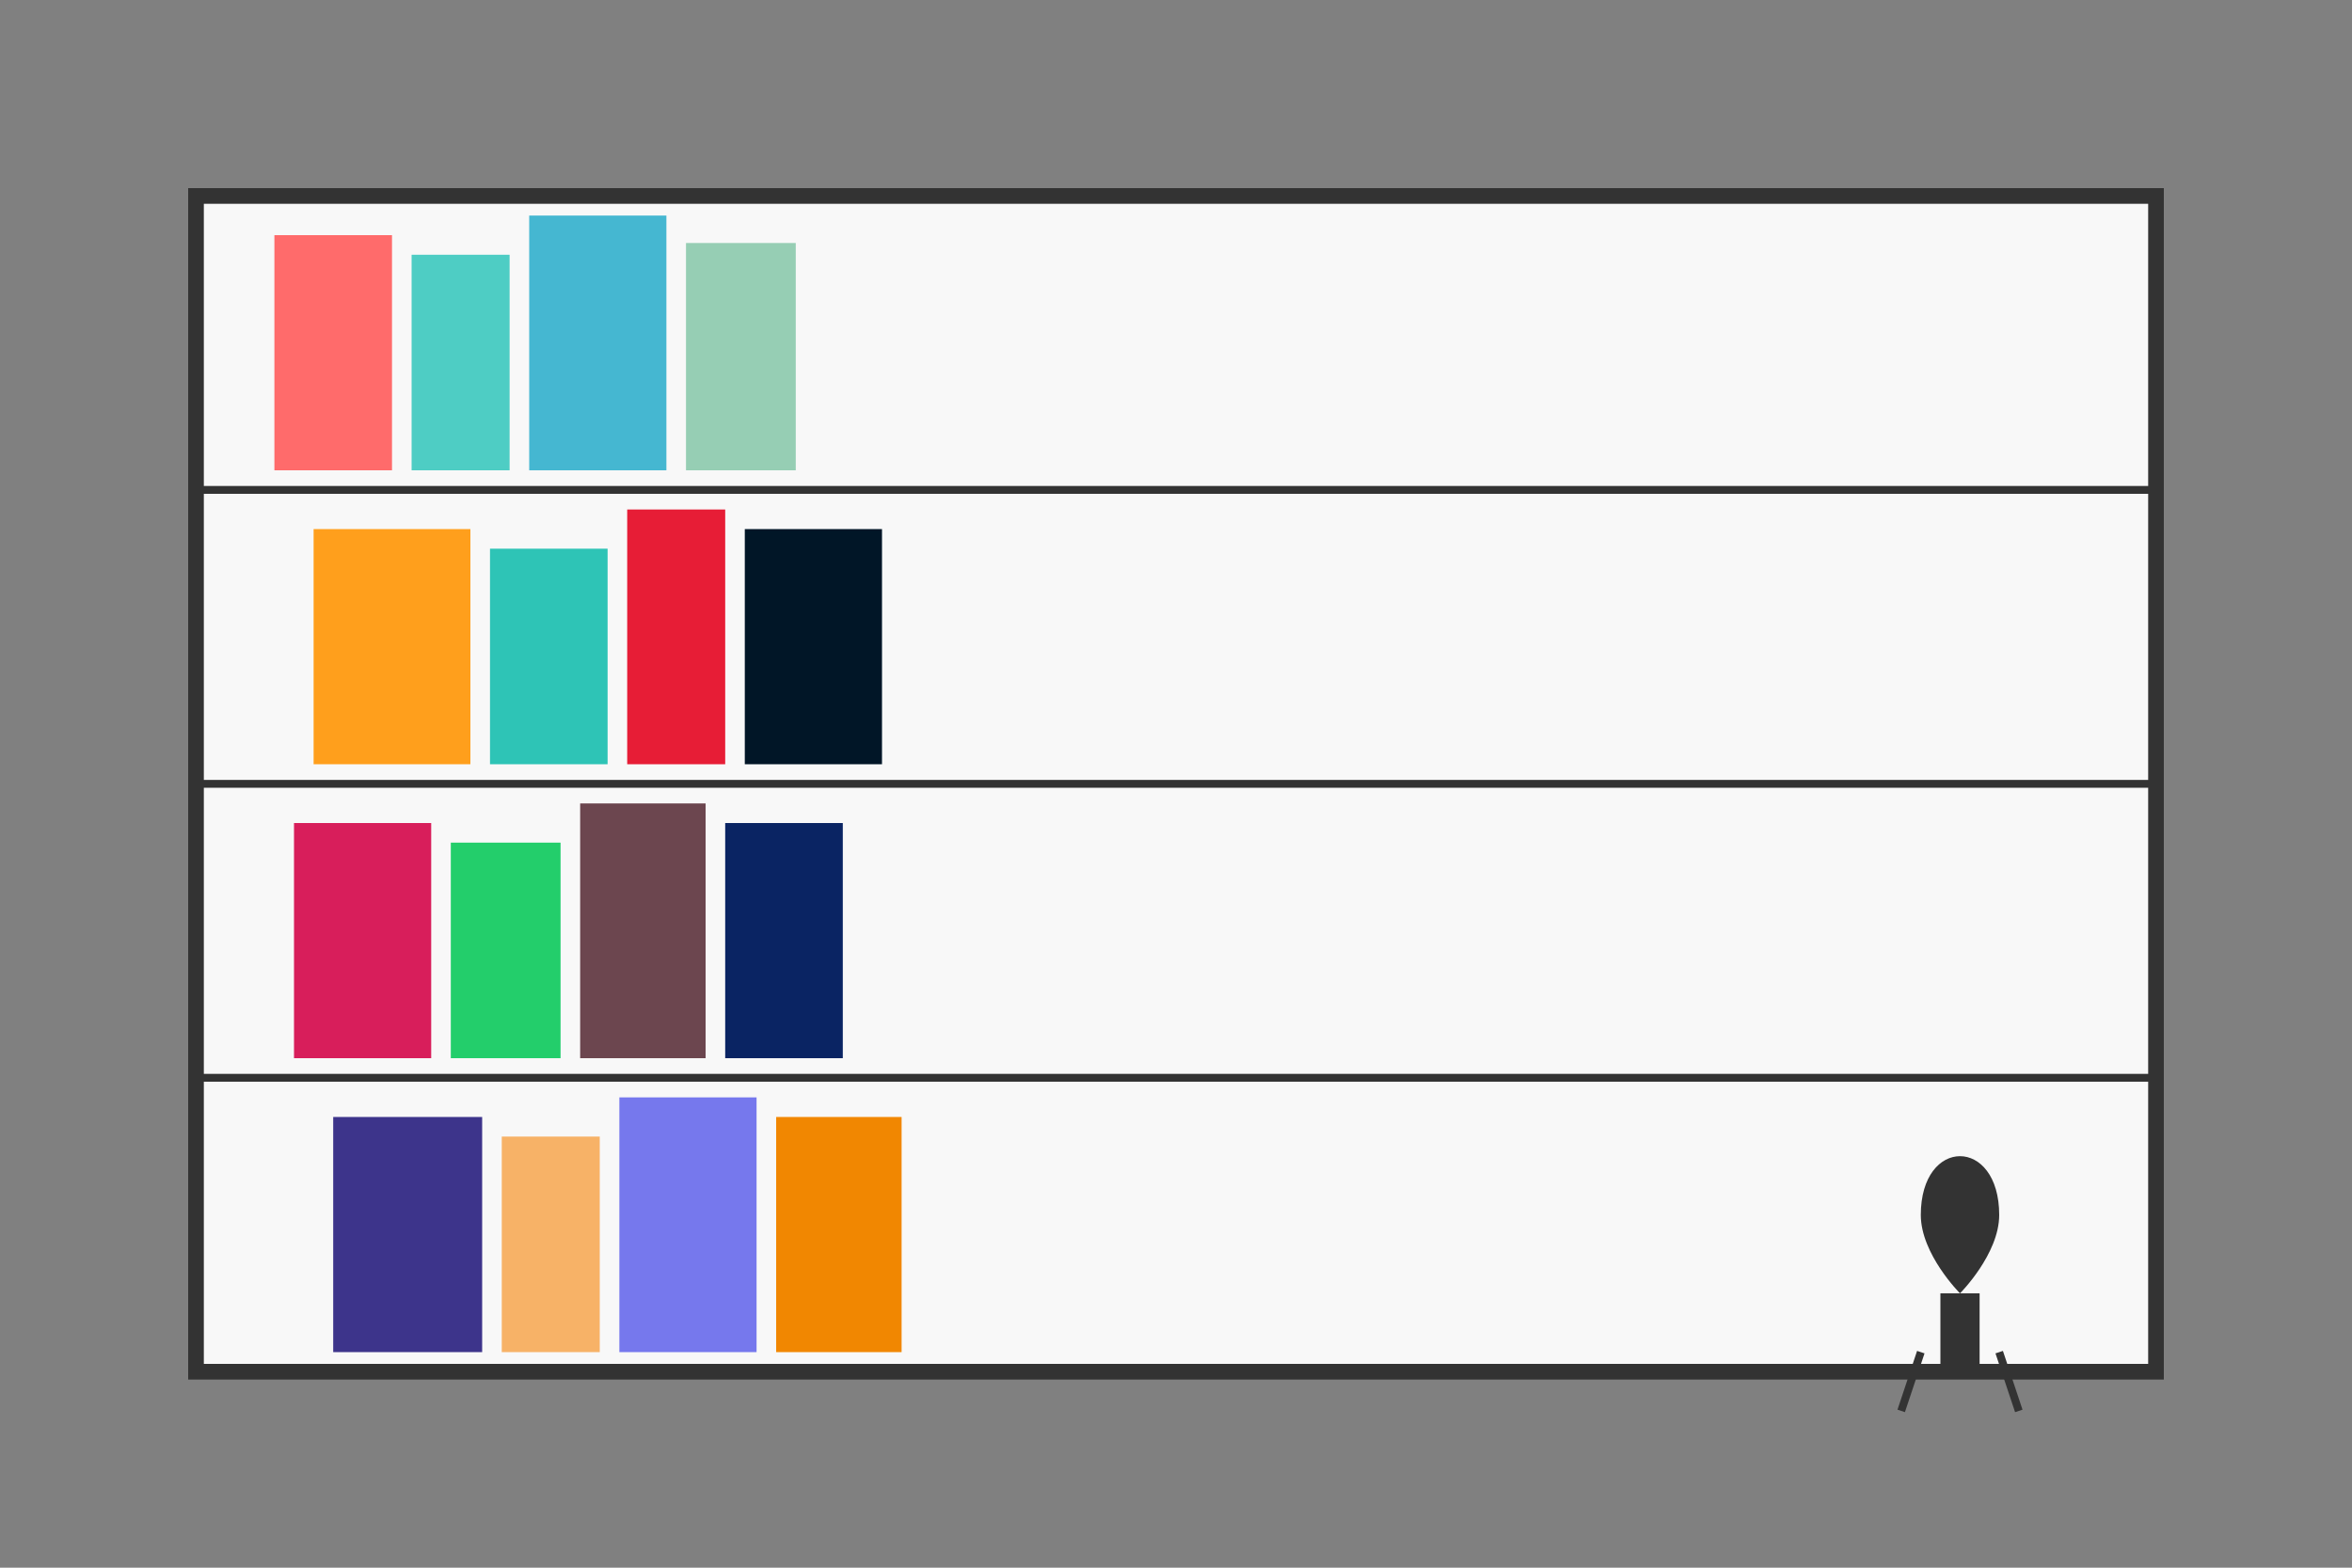 <?xml version="1.0" encoding="UTF-8"?>
<svg width="600" height="400" viewBox="0 0 600 400" fill="none" xmlns="http://www.w3.org/2000/svg">
  <rect x="0" y="0" width="600" height="400" fill="#808080" stroke="none"/>
  <!-- Bookshelf Structure -->
  <path d="M50 350 L550 350 L550 50 L50 50 Z" stroke="#333" stroke-width="4" fill="#f8f8f8"/>
  
  <!-- Shelf Lines -->
  <path d="M50 125 L550 125" stroke="#333" stroke-width="2"/>
  <path d="M50 200 L550 200" stroke="#333" stroke-width="2"/>
  <path d="M50 275 L550 275" stroke="#333" stroke-width="2"/>
  
  <!-- Books on Top Shelf -->
  <rect x="70" y="60" width="30" height="60" fill="#FF6B6B"/>
  <rect x="105" y="65" width="25" height="55" fill="#4ECDC4"/>
  <rect x="135" y="55" width="35" height="65" fill="#45B7D1"/>
  <rect x="175" y="62" width="28" height="58" fill="#96CEB4"/>
  
  <!-- Books on Second Shelf -->
  <rect x="80" y="135" width="40" height="60" fill="#FF9F1C"/>
  <rect x="125" y="140" width="30" height="55" fill="#2EC4B6"/>
  <rect x="160" y="130" width="25" height="65" fill="#E71D36"/>
  <rect x="190" y="135" width="35" height="60" fill="#011627"/>
  
  <!-- Books on Third Shelf -->
  <rect x="75" y="210" width="35" height="60" fill="#D81E5B"/>
  <rect x="115" y="215" width="28" height="55" fill="#23CE6B"/>
  <rect x="148" y="205" width="32" height="65" fill="#6C464F"/>
  <rect x="185" y="210" width="30" height="60" fill="#0A2463"/>
  
  <!-- Books on Bottom Shelf -->
  <rect x="85" y="285" width="38" height="60" fill="#3D348B"/>
  <rect x="128" y="290" width="25" height="55" fill="#F7B267"/>
  <rect x="158" y="280" width="35" height="65" fill="#7678ED"/>
  <rect x="198" y="285" width="32" height="60" fill="#F18701"/>
  
  <!-- Little Person Silhouette -->
  <path d="M500 330 C500 330, 490 320, 490 310 C490 300, 495 295, 500 295 C505 295, 510 300, 510 310 C510 320, 500 330, 500 330Z" fill="#333"/>
  <rect x="495" y="330" width="10" height="20" fill="#333"/>
  <path d="M490 345 L485 360 M510 345 L515 360" stroke="#333" stroke-width="2"/>
</svg> 